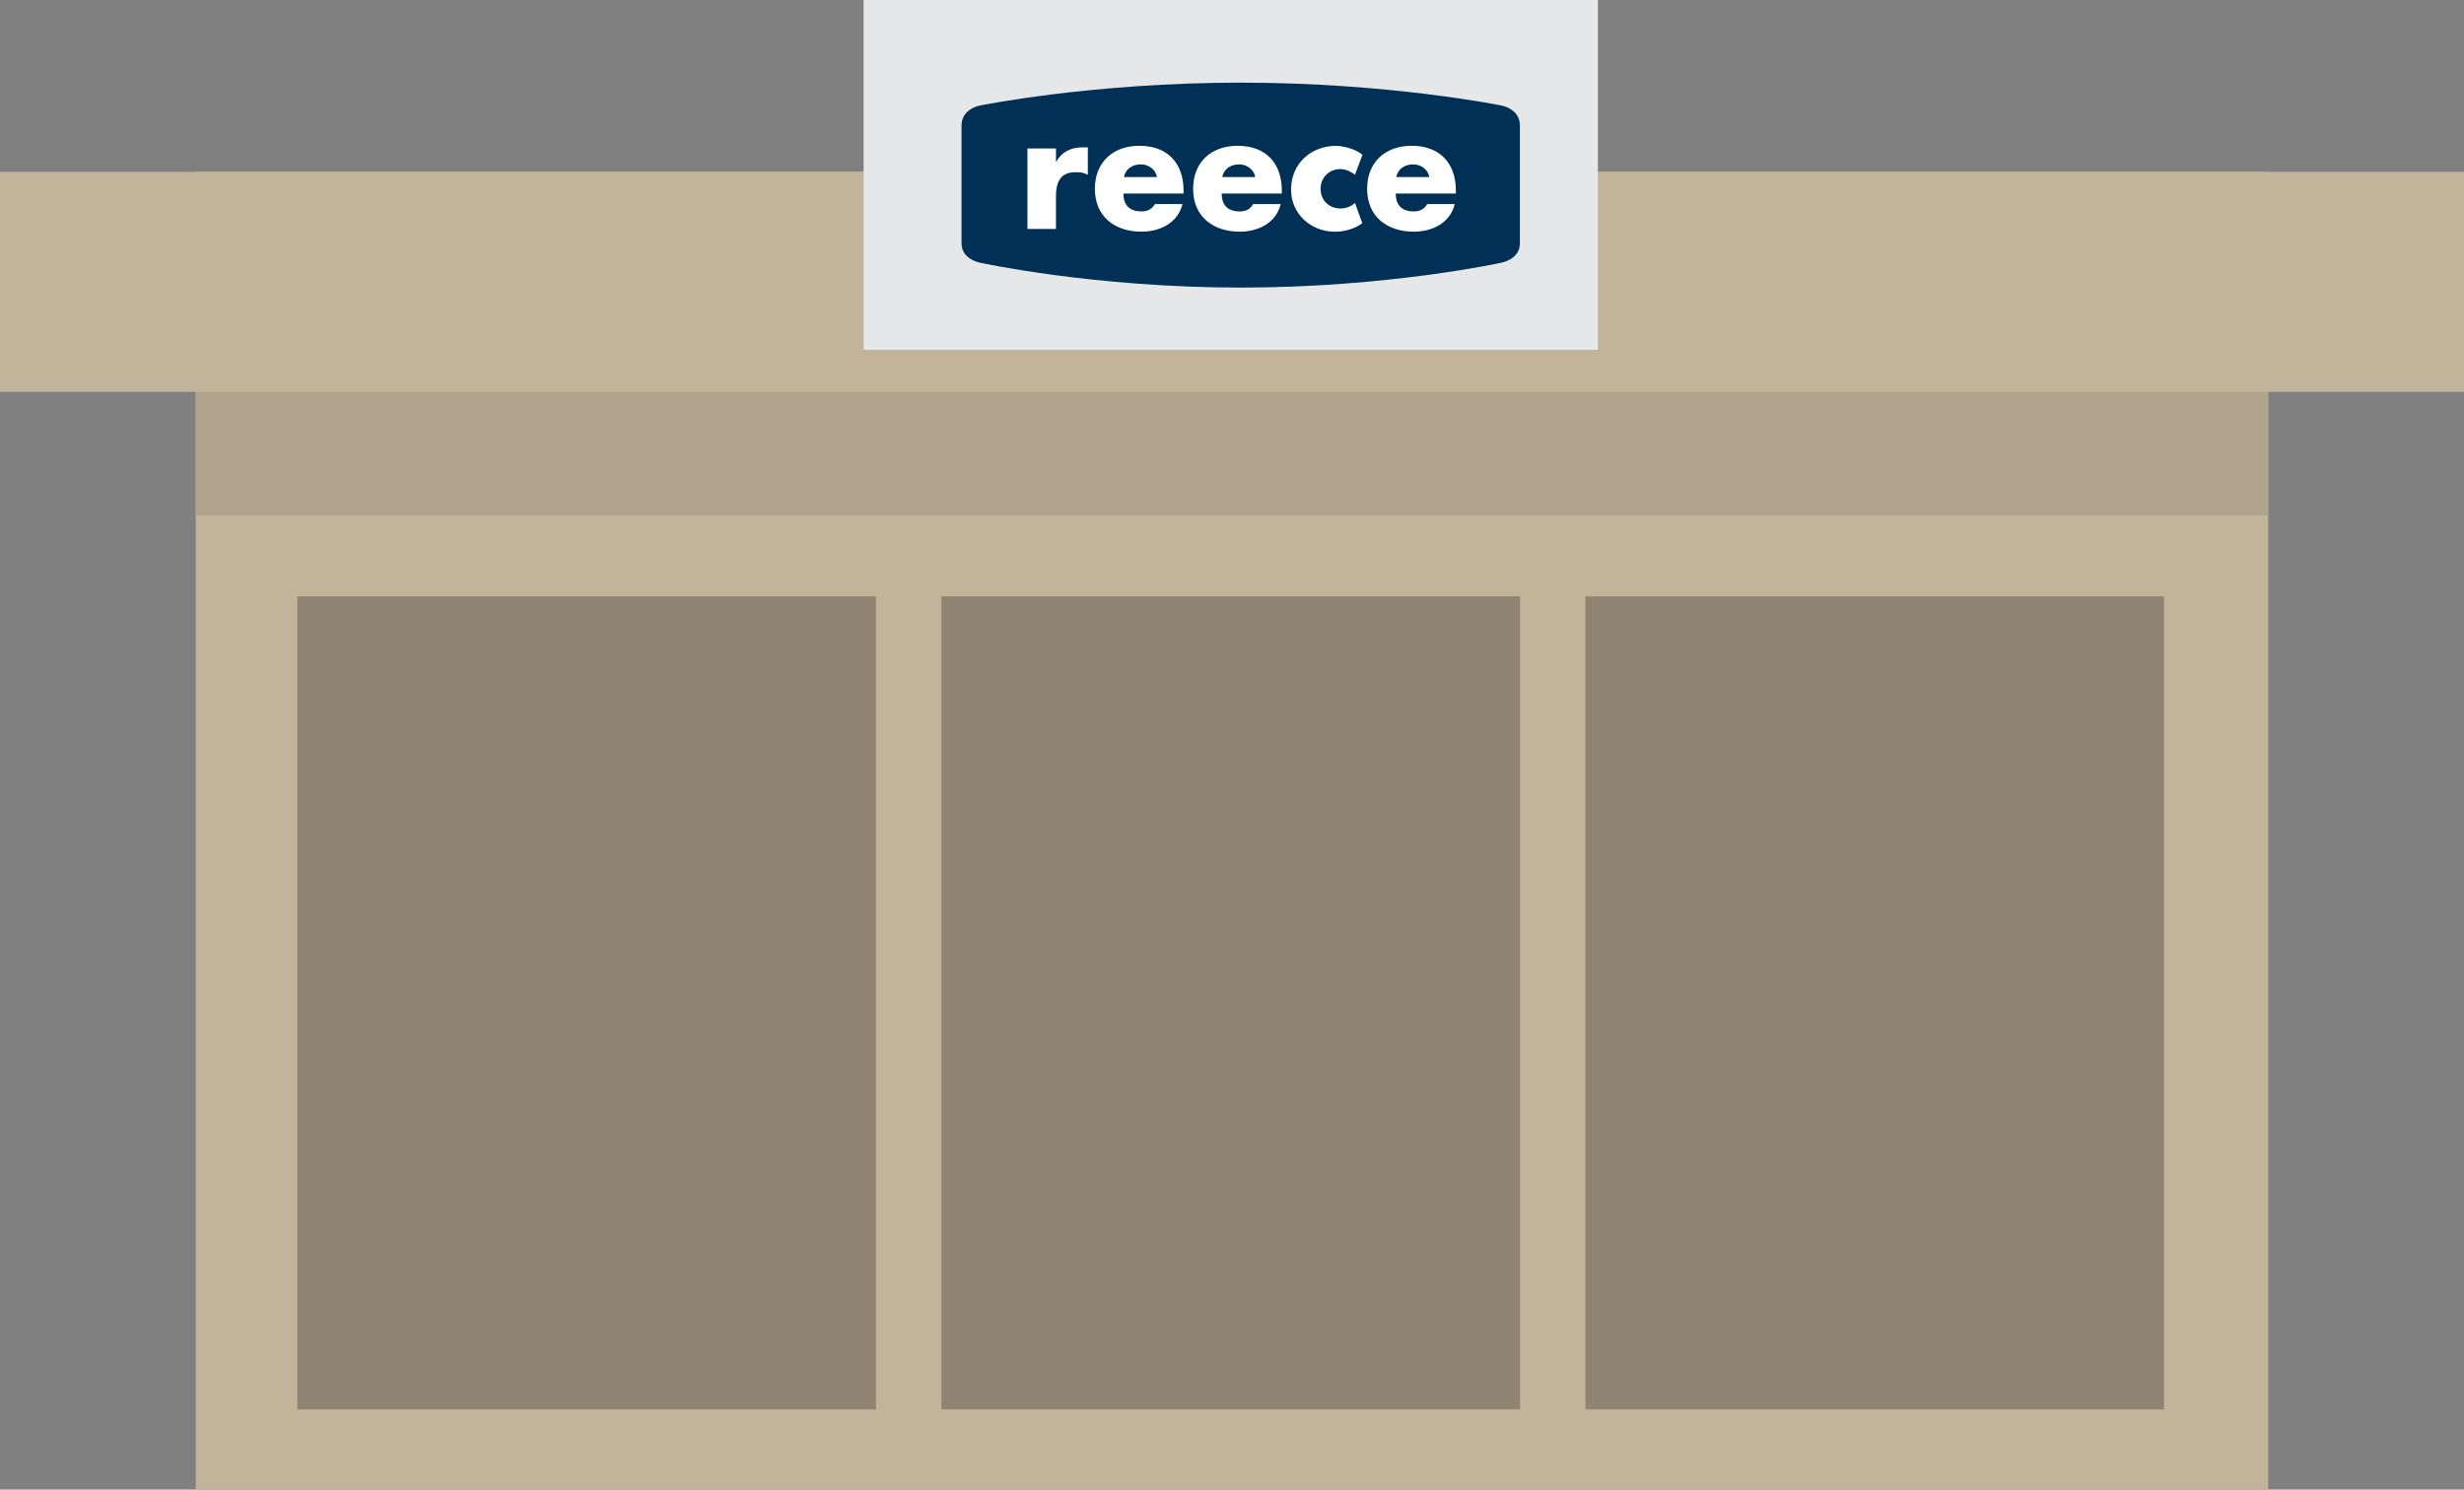 <?xml version="1.0" encoding="utf-8"?>
<!-- Generator: Adobe Illustrator 16.0.0, SVG Export Plug-In . SVG Version: 6.00 Build 0)  -->
<!DOCTYPE svg PUBLIC "-//W3C//DTD SVG 1.1//EN" "http://www.w3.org/Graphics/SVG/1.1/DTD/svg11.dtd">
<svg version="1.1" id="Layer_1" xmlns="http://www.w3.org/2000/svg" xmlns:xlink="http://www.w3.org/1999/xlink" x="0px" y="0px"
	 width="86px" height="52px" viewBox="0 0 86 52" enable-background="new 0 0 86 52" xml:space="preserve">
<rect x="0" y="0" width="86" height="52" fill="#808080" stroke="none"/>
<rect x="6.832" y="6" fill="#C1B49A" width="72.336" height="46"/>
<rect y="6" fill="#C1B49A" width="86" height="7.677"/>
<rect x="10.379" y="20.818" fill="#8F8472" width="20.195" height="28.38"/>
<rect x="32.857" y="20.818" fill="#8F8472" width="20.196" height="28.38"/>
<rect x="55.335" y="20.818" fill="#8F8472" width="20.195" height="28.38"/>
<rect x="6.832" y="13.677" fill="#B0A48D" width="72.336" height="4.314"/>
<rect x="30.142" fill="#E6E7E8" width="25.628" height="12.209"/>
<g>
	<path fill="#003056" d="M43.304,2.885c-5.182,0-9.091,0.797-9.091,0.797s-0.653,0.103-0.653,0.702v4.111
		c0,0.567,0.653,0.677,0.653,0.677s3.957,0.867,9.091,0.867c5.131,0,9.091-0.867,9.091-0.867s0.653-0.11,0.653-0.677V4.384
		c0-0.6-0.653-0.702-0.653-0.702S48.485,2.885,43.304,2.885z"/>
	<path fill="#FFFFFF" d="M36.856,5.643h0.011c0.193-0.345,0.521-0.499,0.911-0.499h0.19v0.958c-0.135-0.076-0.266-0.092-0.42-0.092
		c-0.554,0-0.692,0.367-0.692,0.849v1.134H35.86V5.184h0.997V5.643z"/>
	<path fill="#FFFFFF" d="M41.309,6.755h-2.098c0,0.406,0.214,0.625,0.624,0.625c0.215,0,0.368-0.071,0.477-0.258h0.959
		c-0.16,0.664-0.79,0.965-1.429,0.965c-0.933,0-1.628-0.526-1.628-1.496c0-0.938,0.64-1.502,1.555-1.502
		c0.977,0,1.54,0.603,1.54,1.562V6.755z M40.382,6.181c-0.048-0.27-0.295-0.443-0.563-0.443c-0.291,0-0.532,0.152-0.591,0.443
		H40.382z"/>
	<path fill="#FFFFFF" d="M44.74,6.755h-2.1c0,0.406,0.215,0.625,0.626,0.625c0.213,0,0.366-0.071,0.476-0.258h0.958
		c-0.157,0.664-0.788,0.965-1.43,0.965c-0.931,0-1.627-0.526-1.627-1.496c0-0.938,0.641-1.502,1.554-1.502
		c0.977,0,1.542,0.603,1.542,1.562V6.755z M43.814,6.181c-0.05-0.27-0.298-0.443-0.565-0.443c-0.289,0-0.532,0.152-0.591,0.443
		H43.814z"/>
	<path fill="#FFFFFF" d="M50.814,6.755h-2.099c0,0.406,0.212,0.625,0.625,0.625c0.212,0,0.365-0.071,0.475-0.258h0.959
		c-0.157,0.664-0.788,0.965-1.43,0.965c-0.931,0-1.628-0.526-1.628-1.496c0-0.938,0.642-1.502,1.555-1.502
		c0.977,0,1.542,0.603,1.542,1.562V6.755z M49.888,6.181c-0.048-0.27-0.296-0.443-0.565-0.443c-0.289,0-0.529,0.152-0.591,0.443
		H49.888z"/>
	<path fill="#FFFFFF" d="M47.292,6.098c-0.146-0.109-0.324-0.196-0.515-0.196c-0.383,0-0.685,0.295-0.685,0.684
		c0,0.406,0.289,0.692,0.701,0.692c0.175,0,0.369-0.071,0.5-0.193l0.254,0.704c-0.313,0.24-0.714,0.3-0.955,0.3
		c-0.834,0-1.531-0.619-1.531-1.468c0-0.907,0.692-1.529,1.574-1.529c0.23,0,0.671,0.101,0.918,0.313L47.292,6.098z"/>
</g>
</svg>
